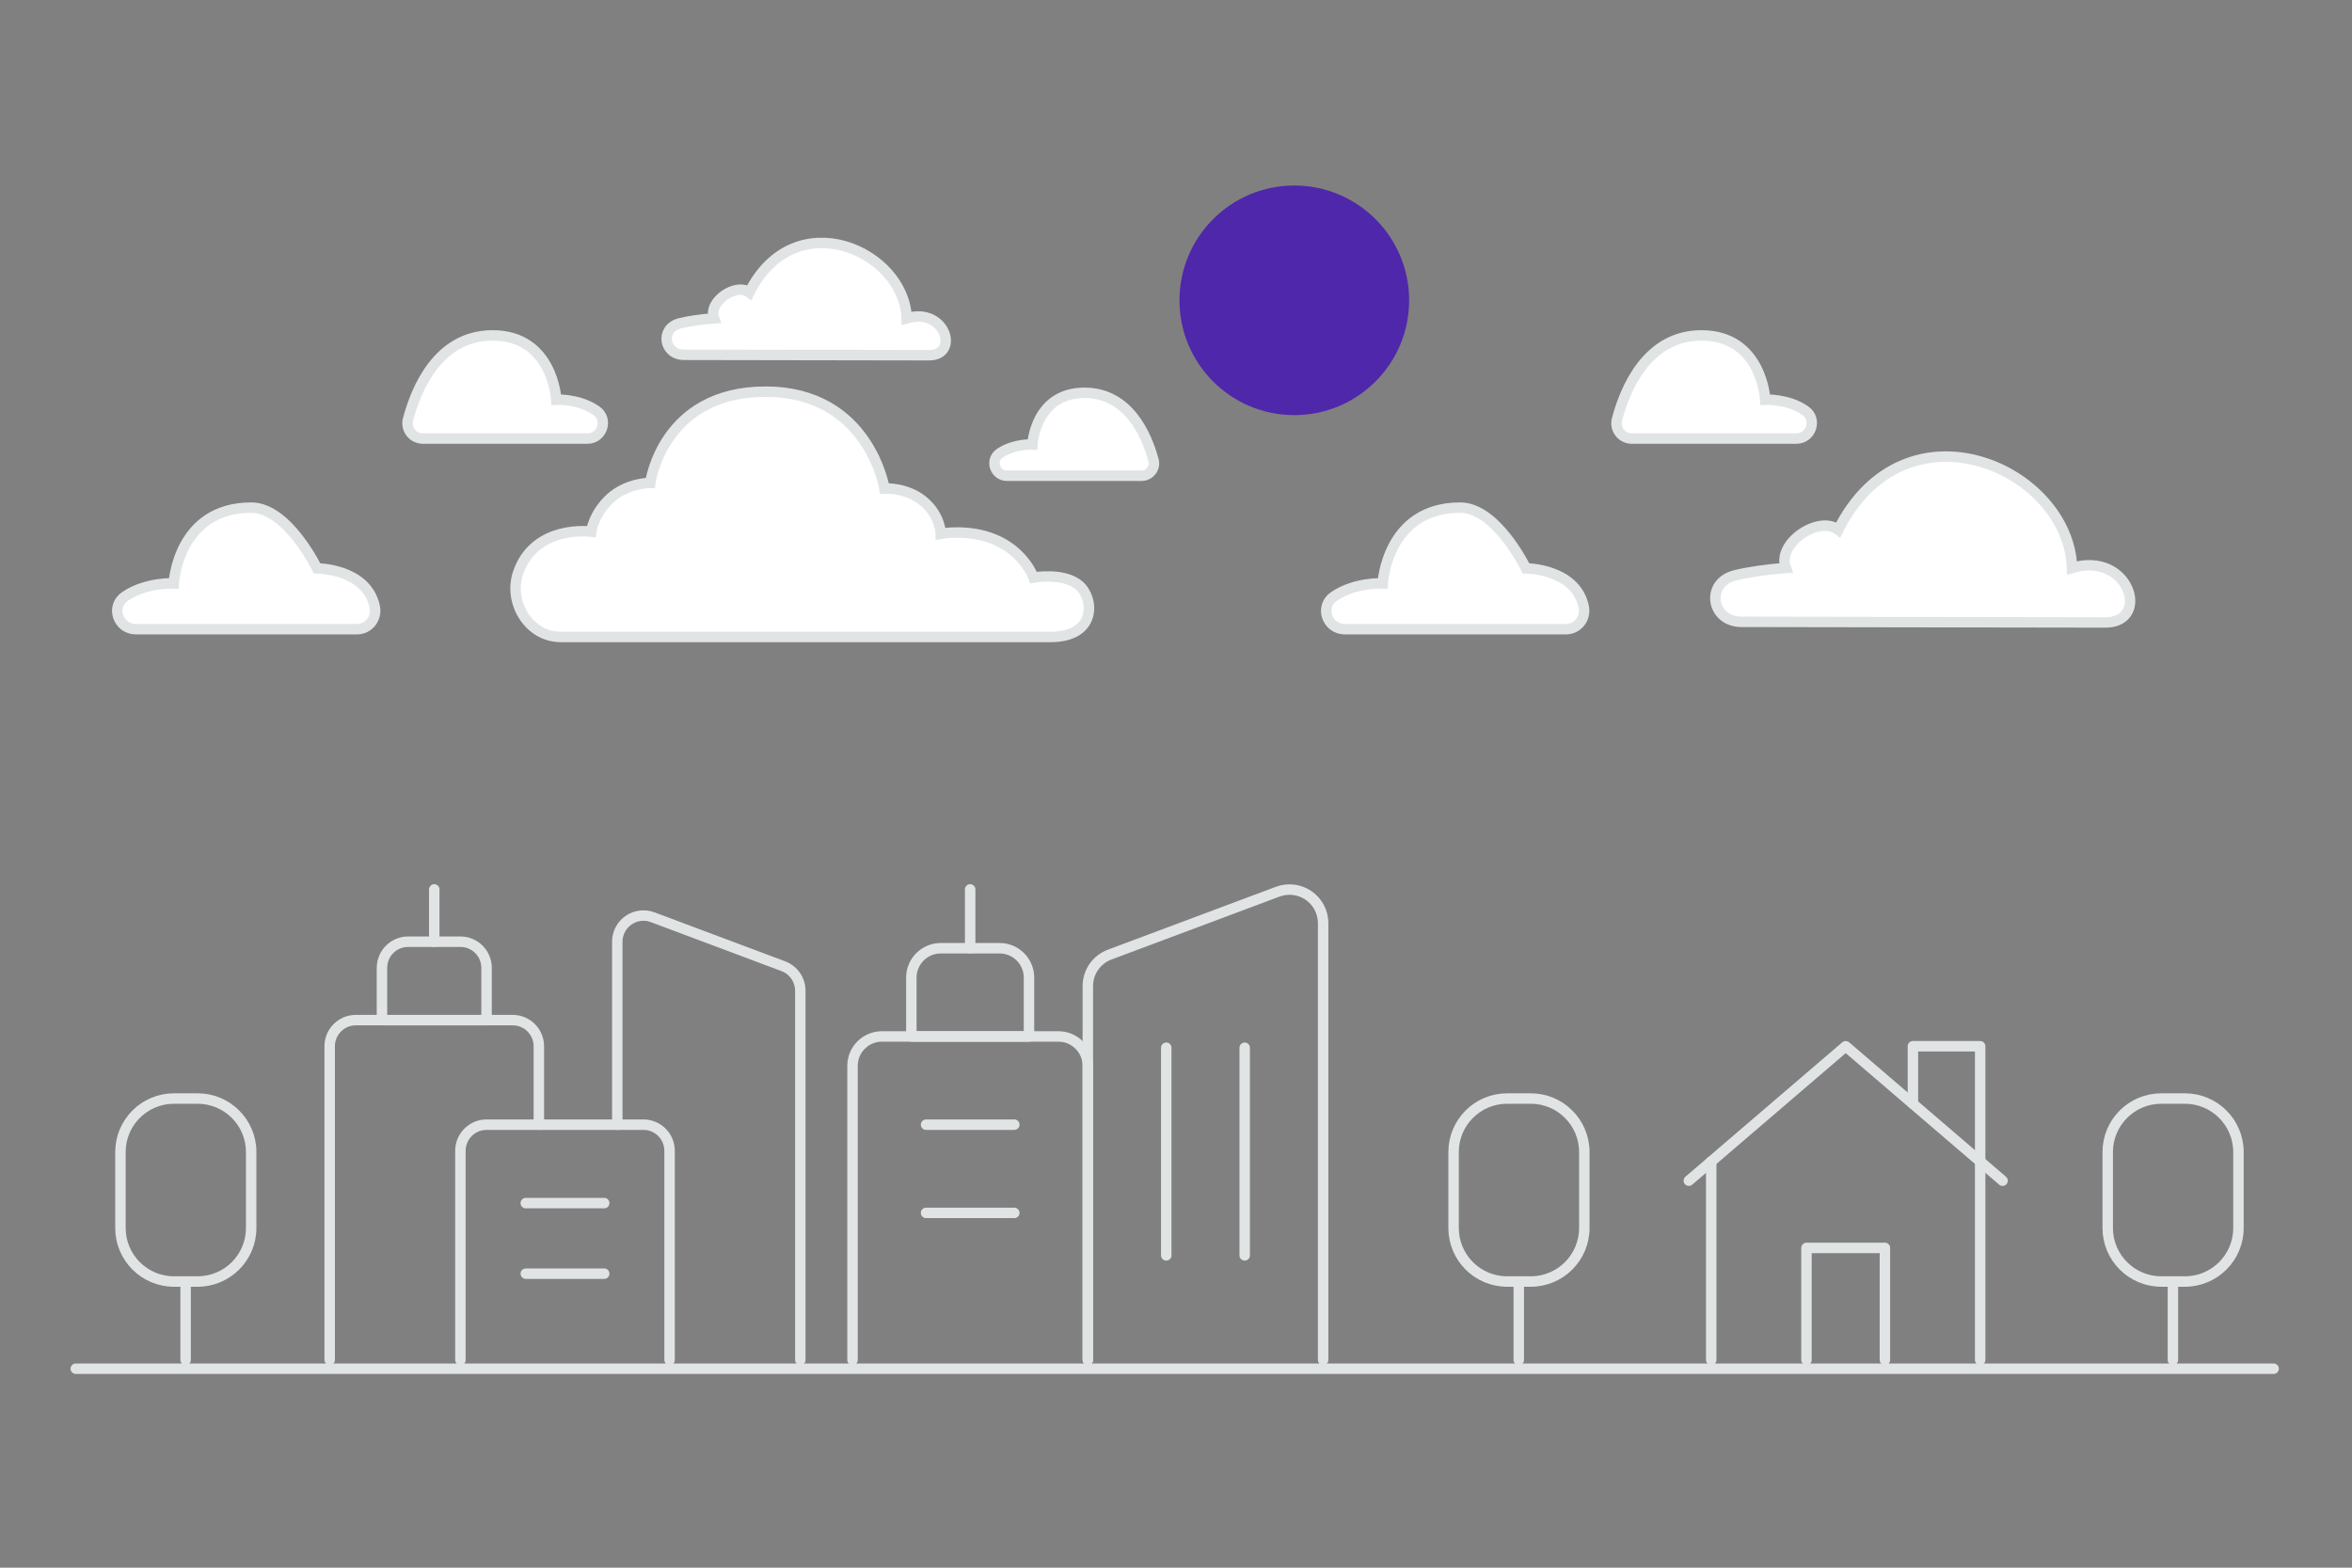 <svg width="900" height="600" viewBox="0 0 900 600" fill="none" xmlns="http://www.w3.org/2000/svg">
<rect x="0" y="0" width="900" height="600" fill="#808080" stroke="none"/>
<g clip-path="url(#clip0_1235_27488)">
<path d="M495.273 158.884C519.542 158.884 539.215 139.21 539.215 114.942C539.215 90.674 519.542 71 495.273 71C471.005 71 451.331 90.674 451.331 114.942C451.331 139.21 471.005 158.884 495.273 158.884Z" fill="#4F27AA"/>
<path d="M506.303 520.491V353.28C506.296 351.205 505.788 349.163 504.821 347.327C503.854 345.491 502.458 343.916 500.751 342.737C499.044 341.558 497.077 340.809 495.017 340.554C492.958 340.3 490.868 340.547 488.925 341.275L424.604 365.356C422.149 366.276 420.033 367.925 418.542 370.082C417.051 372.239 416.254 374.8 416.26 377.422V520.491" stroke="#E1E4E5" stroke-width="4" stroke-linecap="round" stroke-linejoin="round"/>
<path d="M359.983 362.914H382.494C388.71 362.914 393.749 367.953 393.749 374.169V396.68H348.728V374.169C348.728 367.953 353.767 362.914 359.983 362.914Z" stroke="#E1E4E5" stroke-width="4" stroke-linecap="round" stroke-linejoin="round"/>
<path d="M371.238 340.402V362.913M326.217 520.489V407.935C326.217 401.719 331.256 396.679 337.472 396.679H405.005C411.221 396.679 416.26 401.719 416.26 407.935V520.489M354.36 464.211H388.127M354.36 464.211H388.127M354.36 430.446H388.127M446.274 401.001V480.469M476.289 401.001V480.469" stroke="#E1E4E5" stroke-width="4" stroke-linecap="round" stroke-linejoin="round"/>
<path d="M156.168 360.414H176.178C181.703 360.414 186.183 364.893 186.183 370.419V390.428H146.164V370.419C146.164 364.893 150.643 360.414 156.168 360.414V360.414Z" stroke="#E1E4E5" stroke-width="4" stroke-linecap="round" stroke-linejoin="round"/>
<path d="M166.173 340.402V360.411M126.154 520.489V400.432C126.154 394.906 130.634 390.427 136.159 390.427H196.188C201.713 390.427 206.193 394.906 206.193 400.432V430.446M236.207 430.445V360.411C236.208 358.795 236.6 357.203 237.35 355.772C238.1 354.34 239.186 353.112 240.515 352.191C241.843 351.271 243.375 350.686 244.979 350.487C246.582 350.287 248.211 350.479 249.724 351.046L299.747 369.805C301.655 370.521 303.3 371.802 304.46 373.477C305.621 375.153 306.242 377.142 306.241 379.18V520.488" stroke="#E1E4E5" stroke-width="4" stroke-linecap="round" stroke-linejoin="round"/>
<path d="M176.178 520.487V440.449C176.178 434.923 180.657 430.444 186.183 430.444H246.211C251.737 430.444 256.216 434.923 256.216 440.449V520.487M201.19 487.474H231.204M201.19 460.46H231.204M870 523.845H29M646.233 451.885L706.262 400.43L766.29 451.885" stroke="#E1E4E5" stroke-width="4" stroke-linecap="round" stroke-linejoin="round"/>
<path d="M757.716 520.488V400.43H731.983V422.441M691.254 520.488V477.608H721.268V520.488M654.807 444.532V520.488M581.161 490.475V520.489M831.47 490.475V520.489M71.03 490.475V520.489" stroke="#E1E4E5" stroke-width="4" stroke-linecap="round" stroke-linejoin="round"/>
<path d="M585.76 420.441H576.702C565.39 420.441 556.219 429.612 556.219 440.924V469.992C556.219 481.305 565.39 490.475 576.702 490.475H585.76C597.072 490.475 606.243 481.305 606.243 469.992V440.924C606.243 429.612 597.072 420.441 585.76 420.441Z" stroke="#E1E4E5" stroke-width="4" stroke-linecap="round" stroke-linejoin="round"/>
<path d="M836.069 420.441H827.011C815.699 420.441 806.528 429.612 806.528 440.924V469.992C806.528 481.305 815.699 490.475 827.011 490.475H836.069C847.381 490.475 856.552 481.305 856.552 469.992V440.924C856.552 429.612 847.381 420.441 836.069 420.441Z" stroke="#E1E4E5" stroke-width="4" stroke-linecap="round" stroke-linejoin="round"/>
<path d="M75.629 420.441H66.571C55.259 420.441 46.088 429.612 46.088 440.924V469.992C46.088 481.305 55.259 490.475 66.571 490.475H75.629C86.942 490.475 96.112 481.305 96.112 469.992V440.924C96.112 429.612 86.942 420.441 75.629 420.441Z" stroke="#E1E4E5" stroke-width="4" stroke-linecap="round" stroke-linejoin="round"/>
<path fill-rule="evenodd" clip-rule="evenodd" d="M355.547 135.952C367.254 135.952 361.777 117.388 346.945 121.822C346.123 96.044 304.107 77.184 286.733 111.951C281.821 108.064 270.791 115.406 273.233 121.822C267.777 122.287 263.484 122.918 260.144 123.754C252.433 125.684 253.959 135.865 261.908 135.794L355.547 135.952ZM805.661 238.225C823.057 238.225 814.917 210.809 792.879 217.358C791.659 179.29 729.227 151.436 703.412 202.781C696.113 197.041 679.723 207.883 683.353 217.358C675.245 218.044 668.867 218.977 663.905 220.211C652.446 223.062 654.714 238.097 666.525 237.992L805.661 238.225ZM161.783 167.846H224.793C230.427 167.846 232.854 160.497 228.244 157.237C228.18 157.19 228.114 157.144 228.049 157.098C221.485 152.553 212.87 152.966 212.87 152.966C212.87 152.966 211.641 128.371 188.464 128.371C167.509 128.371 159.153 149.094 156.139 160.511C155.16 164.22 157.974 167.846 161.783 167.846ZM624.394 167.846H687.404C693.038 167.846 695.465 160.497 690.855 157.237C690.791 157.19 690.725 157.144 690.66 157.098C684.096 152.553 675.482 152.966 675.482 152.966C675.482 152.966 674.252 128.371 651.075 128.371C630.121 128.371 621.765 149.094 618.75 160.511C617.771 164.22 620.585 167.846 624.394 167.846ZM436.796 182.077H385.332C380.73 182.077 378.748 176.169 382.513 173.548C382.566 173.511 382.619 173.473 382.673 173.437C388.034 169.783 395.07 170.115 395.07 170.115C395.07 170.115 396.074 150.342 415.004 150.342C432.119 150.342 438.944 167.002 441.406 176.18C442.205 179.162 439.907 182.077 436.796 182.077ZM136.531 240.809H52.003C45.16 240.809 42.208 232.147 47.811 228.303L48.048 228.141C56.023 222.783 66.488 223.269 66.488 223.269C66.488 223.269 67.984 194.283 96.144 194.283C110.066 194.283 121.317 217.546 121.317 217.546C121.317 217.546 140.256 217.546 143.39 232.162C144.338 236.59 141.161 240.809 136.531 240.809ZM599.142 240.809H514.614C507.771 240.809 504.819 232.147 510.421 228.303L510.659 228.141C518.634 222.783 529.1 223.269 529.1 223.269C529.1 223.269 530.595 194.283 558.754 194.283C572.676 194.283 583.928 217.546 583.928 217.546C583.928 217.546 602.867 217.546 606.001 232.162C606.948 236.59 603.772 240.809 599.142 240.809ZM214.589 243.777H401.987C419.578 243.777 418.771 229.217 413.025 224.144C407.136 218.945 395.499 221.053 395.499 221.053C395.499 221.053 392.035 211.26 380.632 206.493C370.545 202.275 359.978 204.282 359.978 204.282C359.978 204.282 359.978 197.561 353.52 191.995C347.061 186.428 338.45 186.969 338.45 186.969C338.45 186.969 332.53 149.908 292.973 149.908C253.415 149.908 248.84 184.804 248.84 184.804C248.84 184.804 239.96 184.804 233.501 190.756C227.043 196.708 226.235 203.47 226.235 203.47C226.235 203.47 204.636 200.545 198.248 219.274C194.442 230.437 202.263 243.777 214.589 243.777Z" fill="white" stroke="#E1E4E5" stroke-width="4"/>
</g>
<defs>
<clipPath id="clip0_1235_27488">
<rect width="900" height="600" fill="white"/>
</clipPath>
</defs>
</svg>
